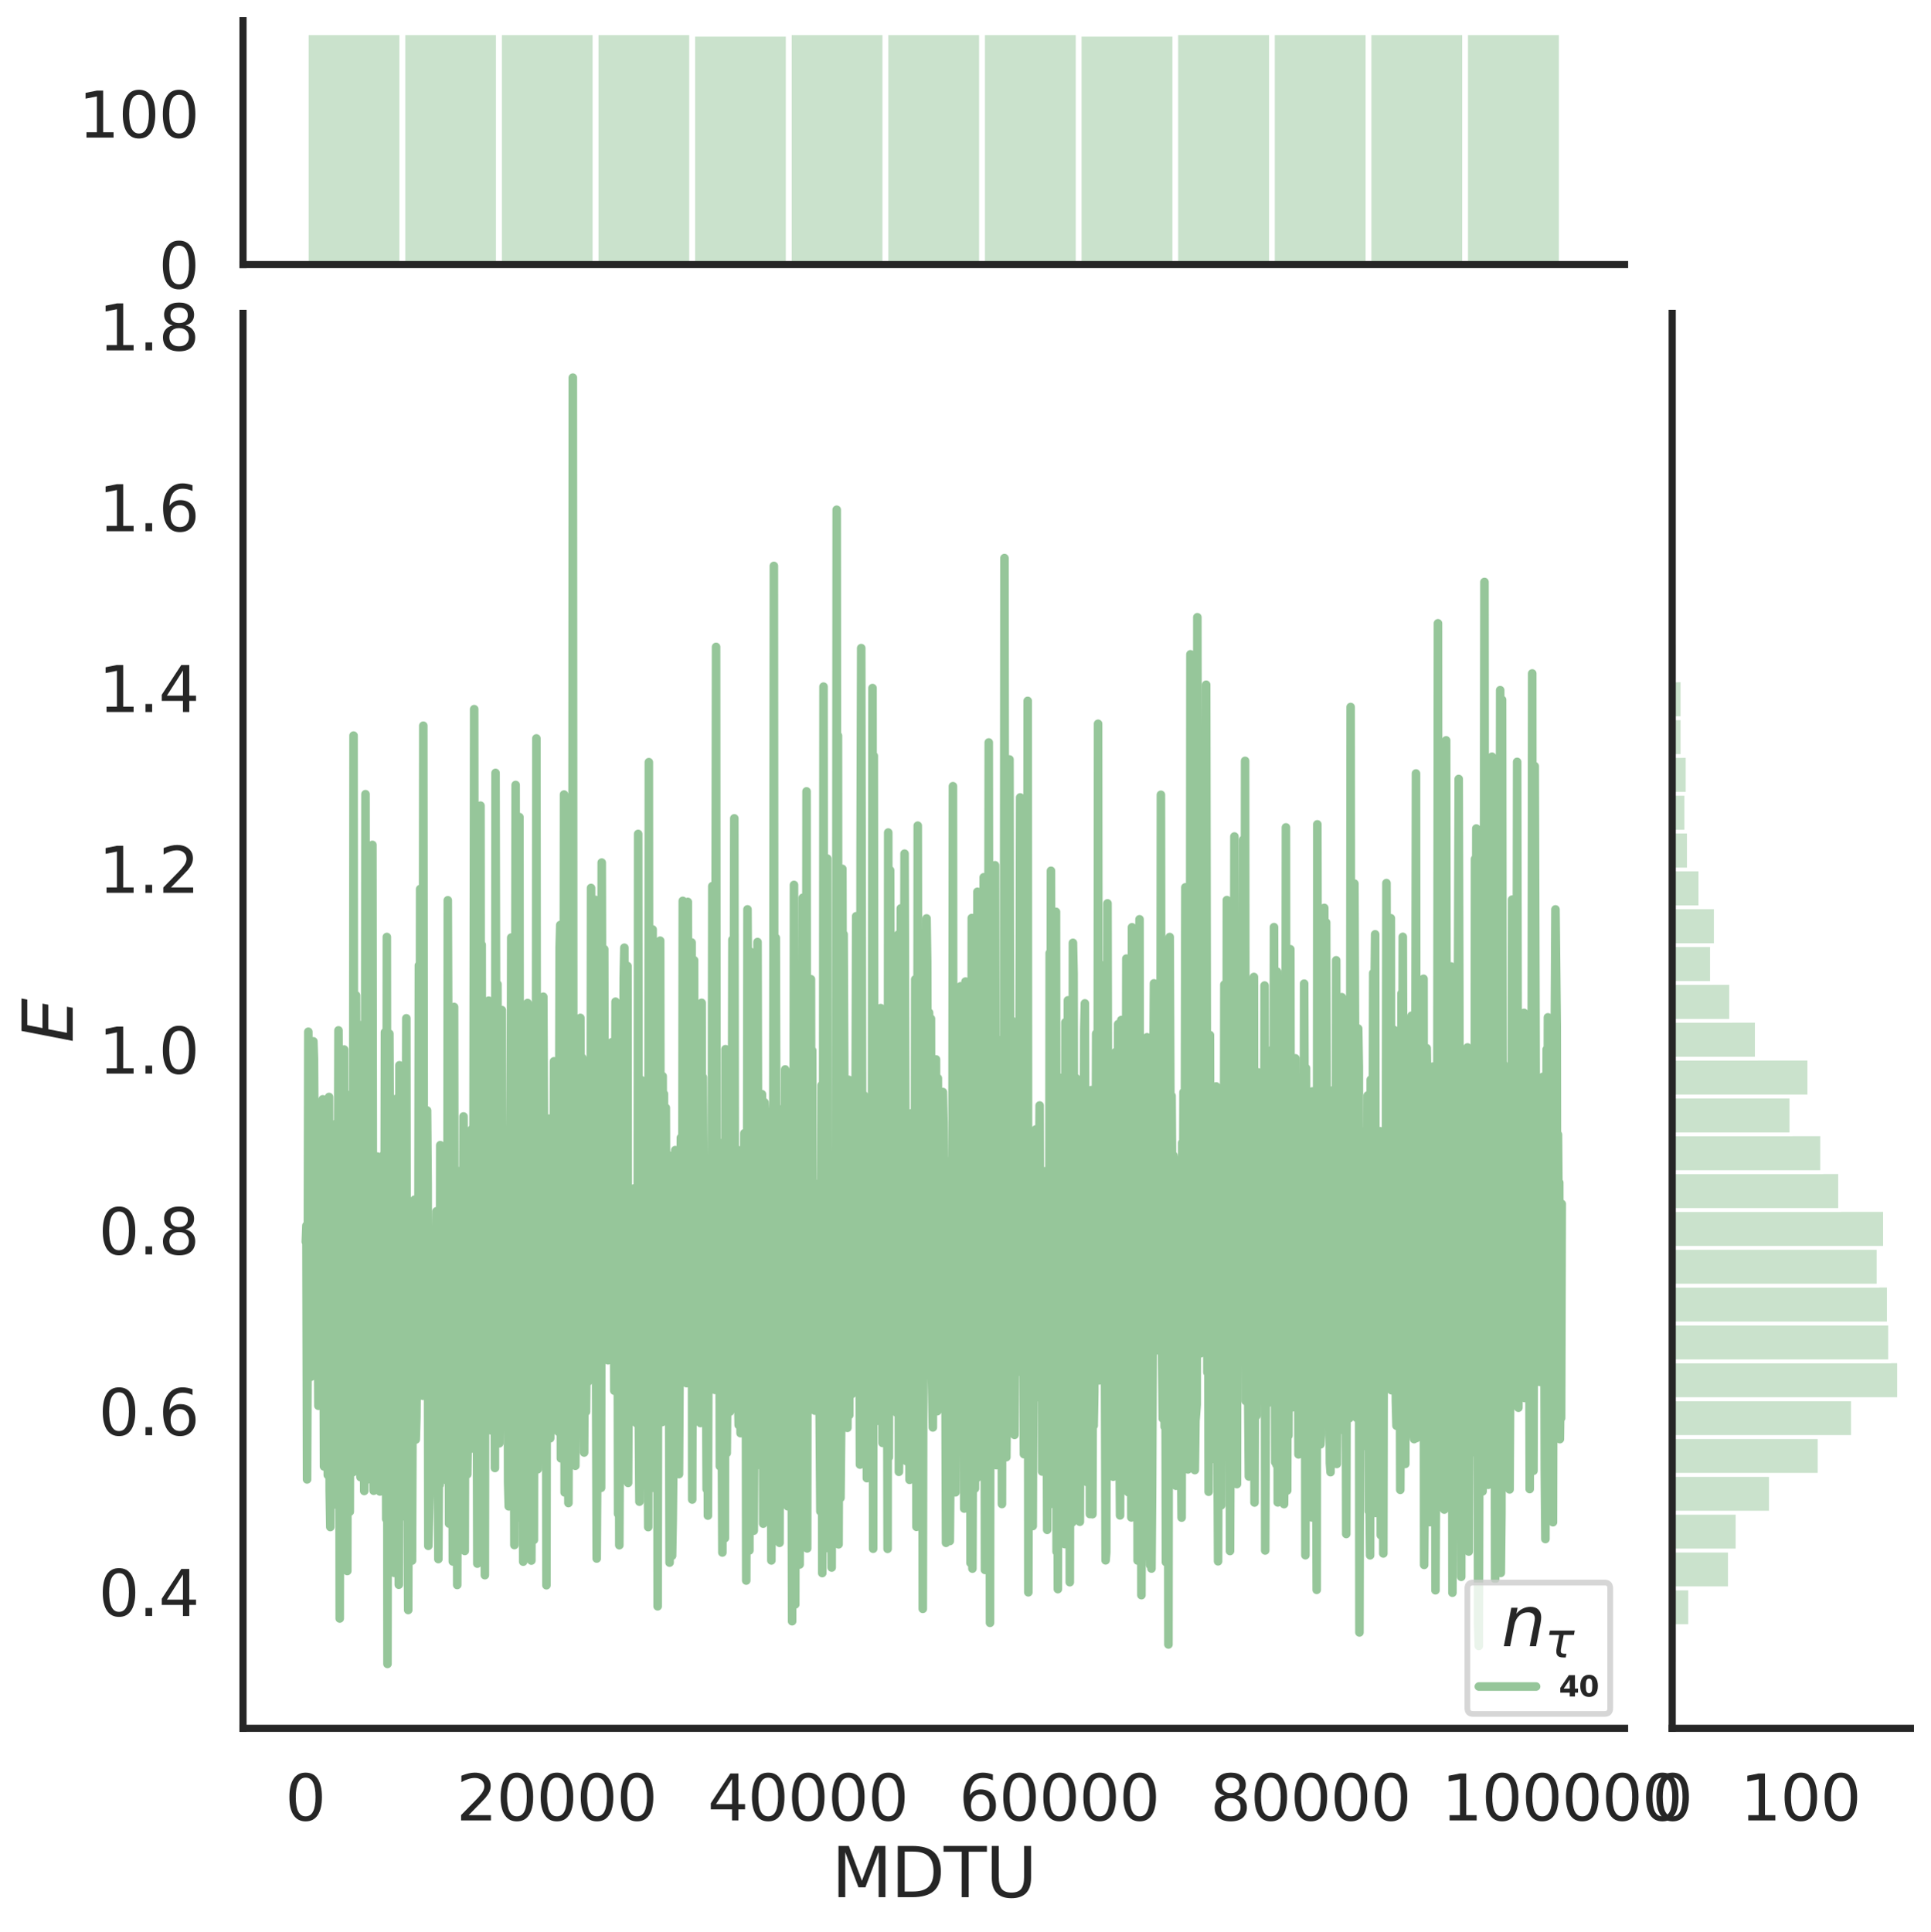 <?xml version="1.0" encoding="utf-8" standalone="no"?>
<!DOCTYPE svg PUBLIC "-//W3C//DTD SVG 1.1//EN"
  "http://www.w3.org/Graphics/SVG/1.1/DTD/svg11.dtd">
<svg height="675.079pt" version="1.1" viewBox="0 0 674.774 675.079" width="674.774pt" xmlns="http://www.w3.org/2000/svg" xmlns:xlink="http://www.w3.org/1999/xlink">
 <defs>
  <style type="text/css">*{stroke-linecap:butt;stroke-linejoin:round;}</style>
 </defs>
 <g id="figure_1">
  <g id="patch_1">
   <path d="M 0 675.079 
L 674.774 675.079 
L 674.774 0 
L 0 0 
z
" style="fill:#ffffff;"/>
  </g>
  <g id="axes_1">
   <g id="patch_2">
    <path d="M 84.914 603.86 
L 567.69 603.86 
L 567.69 109.485 
L 84.914 109.485 
z
" style="fill:none;"/>
   </g>
   <g id="matplotlib.axis_1">
    <g id="xtick_1">
     <g id="text_1">
      <!-- 0 -->
      <g style="fill:#262626;" transform="translate(99.64 636.077)scale(0.22 -0.22)">
       <defs>
        <path d="M 2034 4250 
Q 1547 4250 1301 3770 
Q 1056 3291 1056 2328 
Q 1056 1369 1301 889 
Q 1547 409 2034 409 
Q 2525 409 2770 889 
Q 3016 1369 3016 2328 
Q 3016 3291 2770 3770 
Q 2525 4250 2034 4250 
z
M 2034 4750 
Q 2819 4750 3233 4129 
Q 3647 3509 3647 2328 
Q 3647 1150 3233 529 
Q 2819 -91 2034 -91 
Q 1250 -91 836 529 
Q 422 1150 422 2328 
Q 422 3509 836 4129 
Q 1250 4750 2034 4750 
z
" id="DejaVuSans-30" transform="scale(0.016)"/>
       </defs>
       <use xlink:href="#DejaVuSans-30"/>
      </g>
     </g>
    </g>
    <g id="xtick_2">
     <g id="text_2">
      <!-- 20000 -->
      <g style="fill:#262626;" transform="translate(159.467 636.077)scale(0.22 -0.22)">
       <defs>
        <path d="M 1228 531 
L 3431 531 
L 3431 0 
L 469 0 
L 469 531 
Q 828 903 1448 1529 
Q 2069 2156 2228 2338 
Q 2531 2678 2651 2914 
Q 2772 3150 2772 3378 
Q 2772 3750 2511 3984 
Q 2250 4219 1831 4219 
Q 1534 4219 1204 4116 
Q 875 4013 500 3803 
L 500 4441 
Q 881 4594 1212 4672 
Q 1544 4750 1819 4750 
Q 2544 4750 2975 4387 
Q 3406 4025 3406 3419 
Q 3406 3131 3298 2873 
Q 3191 2616 2906 2266 
Q 2828 2175 2409 1742 
Q 1991 1309 1228 531 
z
" id="DejaVuSans-32" transform="scale(0.016)"/>
       </defs>
       <use xlink:href="#DejaVuSans-32"/>
       <use x="63.623" xlink:href="#DejaVuSans-30"/>
       <use x="127.246" xlink:href="#DejaVuSans-30"/>
       <use x="190.869" xlink:href="#DejaVuSans-30"/>
       <use x="254.492" xlink:href="#DejaVuSans-30"/>
      </g>
     </g>
    </g>
    <g id="xtick_3">
     <g id="text_3">
      <!-- 40000 -->
      <g style="fill:#262626;" transform="translate(247.288 636.077)scale(0.22 -0.22)">
       <defs>
        <path d="M 2419 4116 
L 825 1625 
L 2419 1625 
L 2419 4116 
z
M 2253 4666 
L 3047 4666 
L 3047 1625 
L 3713 1625 
L 3713 1100 
L 3047 1100 
L 3047 0 
L 2419 0 
L 2419 1100 
L 313 1100 
L 313 1709 
L 2253 4666 
z
" id="DejaVuSans-34" transform="scale(0.016)"/>
       </defs>
       <use xlink:href="#DejaVuSans-34"/>
       <use x="63.623" xlink:href="#DejaVuSans-30"/>
       <use x="127.246" xlink:href="#DejaVuSans-30"/>
       <use x="190.869" xlink:href="#DejaVuSans-30"/>
       <use x="254.492" xlink:href="#DejaVuSans-30"/>
      </g>
     </g>
    </g>
    <g id="xtick_4">
     <g id="text_4">
      <!-- 60000 -->
      <g style="fill:#262626;" transform="translate(335.109 636.077)scale(0.22 -0.22)">
       <defs>
        <path d="M 2113 2584 
Q 1688 2584 1439 2293 
Q 1191 2003 1191 1497 
Q 1191 994 1439 701 
Q 1688 409 2113 409 
Q 2538 409 2786 701 
Q 3034 994 3034 1497 
Q 3034 2003 2786 2293 
Q 2538 2584 2113 2584 
z
M 3366 4563 
L 3366 3988 
Q 3128 4100 2886 4159 
Q 2644 4219 2406 4219 
Q 1781 4219 1451 3797 
Q 1122 3375 1075 2522 
Q 1259 2794 1537 2939 
Q 1816 3084 2150 3084 
Q 2853 3084 3261 2657 
Q 3669 2231 3669 1497 
Q 3669 778 3244 343 
Q 2819 -91 2113 -91 
Q 1303 -91 875 529 
Q 447 1150 447 2328 
Q 447 3434 972 4092 
Q 1497 4750 2381 4750 
Q 2619 4750 2861 4703 
Q 3103 4656 3366 4563 
z
" id="DejaVuSans-36" transform="scale(0.016)"/>
       </defs>
       <use xlink:href="#DejaVuSans-36"/>
       <use x="63.623" xlink:href="#DejaVuSans-30"/>
       <use x="127.246" xlink:href="#DejaVuSans-30"/>
       <use x="190.869" xlink:href="#DejaVuSans-30"/>
       <use x="254.492" xlink:href="#DejaVuSans-30"/>
      </g>
     </g>
    </g>
    <g id="xtick_5">
     <g id="text_5">
      <!-- 80000 -->
      <g style="fill:#262626;" transform="translate(422.93 636.077)scale(0.22 -0.22)">
       <defs>
        <path d="M 2034 2216 
Q 1584 2216 1326 1975 
Q 1069 1734 1069 1313 
Q 1069 891 1326 650 
Q 1584 409 2034 409 
Q 2484 409 2743 651 
Q 3003 894 3003 1313 
Q 3003 1734 2745 1975 
Q 2488 2216 2034 2216 
z
M 1403 2484 
Q 997 2584 770 2862 
Q 544 3141 544 3541 
Q 544 4100 942 4425 
Q 1341 4750 2034 4750 
Q 2731 4750 3128 4425 
Q 3525 4100 3525 3541 
Q 3525 3141 3298 2862 
Q 3072 2584 2669 2484 
Q 3125 2378 3379 2068 
Q 3634 1759 3634 1313 
Q 3634 634 3220 271 
Q 2806 -91 2034 -91 
Q 1263 -91 848 271 
Q 434 634 434 1313 
Q 434 1759 690 2068 
Q 947 2378 1403 2484 
z
M 1172 3481 
Q 1172 3119 1398 2916 
Q 1625 2713 2034 2713 
Q 2441 2713 2670 2916 
Q 2900 3119 2900 3481 
Q 2900 3844 2670 4047 
Q 2441 4250 2034 4250 
Q 1625 4250 1398 4047 
Q 1172 3844 1172 3481 
z
" id="DejaVuSans-38" transform="scale(0.016)"/>
       </defs>
       <use xlink:href="#DejaVuSans-38"/>
       <use x="63.623" xlink:href="#DejaVuSans-30"/>
       <use x="127.246" xlink:href="#DejaVuSans-30"/>
       <use x="190.869" xlink:href="#DejaVuSans-30"/>
       <use x="254.492" xlink:href="#DejaVuSans-30"/>
      </g>
     </g>
    </g>
    <g id="xtick_6">
     <g id="text_6">
      <!-- 100000 -->
      <g style="fill:#262626;" transform="translate(503.753 636.077)scale(0.22 -0.22)">
       <defs>
        <path d="M 794 531 
L 1825 531 
L 1825 4091 
L 703 3866 
L 703 4441 
L 1819 4666 
L 2450 4666 
L 2450 531 
L 3481 531 
L 3481 0 
L 794 0 
L 794 531 
z
" id="DejaVuSans-31" transform="scale(0.016)"/>
       </defs>
       <use xlink:href="#DejaVuSans-31"/>
       <use x="63.623" xlink:href="#DejaVuSans-30"/>
       <use x="127.246" xlink:href="#DejaVuSans-30"/>
       <use x="190.869" xlink:href="#DejaVuSans-30"/>
       <use x="254.492" xlink:href="#DejaVuSans-30"/>
       <use x="318.115" xlink:href="#DejaVuSans-30"/>
      </g>
     </g>
    </g>
    <g id="text_7">
     <!-- MDTU -->
     <g style="fill:#262626;" transform="translate(290.596 662.888)scale(0.24 -0.24)">
      <defs>
       <path d="M 628 4666 
L 1569 4666 
L 2759 1491 
L 3956 4666 
L 4897 4666 
L 4897 0 
L 4281 0 
L 4281 4097 
L 3078 897 
L 2444 897 
L 1241 4097 
L 1241 0 
L 628 0 
L 628 4666 
z
" id="DejaVuSans-4d" transform="scale(0.016)"/>
       <path d="M 1259 4147 
L 1259 519 
L 2022 519 
Q 2988 519 3436 956 
Q 3884 1394 3884 2338 
Q 3884 3275 3436 3711 
Q 2988 4147 2022 4147 
L 1259 4147 
z
M 628 4666 
L 1925 4666 
Q 3281 4666 3915 4102 
Q 4550 3538 4550 2338 
Q 4550 1131 3912 565 
Q 3275 0 1925 0 
L 628 0 
L 628 4666 
z
" id="DejaVuSans-44" transform="scale(0.016)"/>
       <path d="M -19 4666 
L 3928 4666 
L 3928 4134 
L 2272 4134 
L 2272 0 
L 1638 0 
L 1638 4134 
L -19 4134 
L -19 4666 
z
" id="DejaVuSans-54" transform="scale(0.016)"/>
       <path d="M 556 4666 
L 1191 4666 
L 1191 1831 
Q 1191 1081 1462 751 
Q 1734 422 2344 422 
Q 2950 422 3222 751 
Q 3494 1081 3494 1831 
L 3494 4666 
L 4128 4666 
L 4128 1753 
Q 4128 841 3676 375 
Q 3225 -91 2344 -91 
Q 1459 -91 1007 375 
Q 556 841 556 1753 
L 556 4666 
z
" id="DejaVuSans-55" transform="scale(0.016)"/>
      </defs>
      <use xlink:href="#DejaVuSans-4d"/>
      <use x="86.279" xlink:href="#DejaVuSans-44"/>
      <use x="163.281" xlink:href="#DejaVuSans-54"/>
      <use x="224.365" xlink:href="#DejaVuSans-55"/>
     </g>
    </g>
   </g>
   <g id="matplotlib.axis_2">
    <g id="ytick_1">
     <g id="text_8">
      <!-- 0.4 -->
      <g style="fill:#262626;" transform="translate(34.428 564.628)scale(0.22 -0.22)">
       <defs>
        <path d="M 684 794 
L 1344 794 
L 1344 0 
L 684 0 
L 684 794 
z
" id="DejaVuSans-2e" transform="scale(0.016)"/>
       </defs>
       <use xlink:href="#DejaVuSans-30"/>
       <use x="63.623" xlink:href="#DejaVuSans-2e"/>
       <use x="95.41" xlink:href="#DejaVuSans-34"/>
      </g>
     </g>
    </g>
    <g id="ytick_2">
     <g id="text_9">
      <!-- 0.6 -->
      <g style="fill:#262626;" transform="translate(34.428 501.458)scale(0.22 -0.22)">
       <use xlink:href="#DejaVuSans-30"/>
       <use x="63.623" xlink:href="#DejaVuSans-2e"/>
       <use x="95.41" xlink:href="#DejaVuSans-36"/>
      </g>
     </g>
    </g>
    <g id="ytick_3">
     <g id="text_10">
      <!-- 0.8 -->
      <g style="fill:#262626;" transform="translate(34.428 438.287)scale(0.22 -0.22)">
       <use xlink:href="#DejaVuSans-30"/>
       <use x="63.623" xlink:href="#DejaVuSans-2e"/>
       <use x="95.41" xlink:href="#DejaVuSans-38"/>
      </g>
     </g>
    </g>
    <g id="ytick_4">
     <g id="text_11">
      <!-- 1.0 -->
      <g style="fill:#262626;" transform="translate(34.428 375.116)scale(0.22 -0.22)">
       <use xlink:href="#DejaVuSans-31"/>
       <use x="63.623" xlink:href="#DejaVuSans-2e"/>
       <use x="95.41" xlink:href="#DejaVuSans-30"/>
      </g>
     </g>
    </g>
    <g id="ytick_5">
     <g id="text_12">
      <!-- 1.2 -->
      <g style="fill:#262626;" transform="translate(34.428 311.946)scale(0.22 -0.22)">
       <use xlink:href="#DejaVuSans-31"/>
       <use x="63.623" xlink:href="#DejaVuSans-2e"/>
       <use x="95.41" xlink:href="#DejaVuSans-32"/>
      </g>
     </g>
    </g>
    <g id="ytick_6">
     <g id="text_13">
      <!-- 1.4 -->
      <g style="fill:#262626;" transform="translate(34.428 248.775)scale(0.22 -0.22)">
       <use xlink:href="#DejaVuSans-31"/>
       <use x="63.623" xlink:href="#DejaVuSans-2e"/>
       <use x="95.41" xlink:href="#DejaVuSans-34"/>
      </g>
     </g>
    </g>
    <g id="ytick_7">
     <g id="text_14">
      <!-- 1.6 -->
      <g style="fill:#262626;" transform="translate(34.428 185.604)scale(0.22 -0.22)">
       <use xlink:href="#DejaVuSans-31"/>
       <use x="63.623" xlink:href="#DejaVuSans-2e"/>
       <use x="95.41" xlink:href="#DejaVuSans-36"/>
      </g>
     </g>
    </g>
    <g id="ytick_8">
     <g id="text_15">
      <!-- 1.8 -->
      <g style="fill:#262626;" transform="translate(34.428 122.434)scale(0.22 -0.22)">
       <use xlink:href="#DejaVuSans-31"/>
       <use x="63.623" xlink:href="#DejaVuSans-2e"/>
       <use x="95.41" xlink:href="#DejaVuSans-38"/>
      </g>
     </g>
    </g>
    <g id="text_16">
     <!-- $E$ -->
     <g style="fill:#262626;" transform="translate(25.436 364.352)rotate(-90)scale(0.24 -0.24)">
      <defs>
       <path d="M 1081 4666 
L 4031 4666 
L 3928 4134 
L 1606 4134 
L 1338 2753 
L 3566 2753 
L 3463 2222 
L 1234 2222 
L 909 531 
L 3284 531 
L 3181 0 
L 172 0 
L 1081 4666 
z
" id="DejaVuSans-Oblique-45" transform="scale(0.016)"/>
      </defs>
      <use transform="translate(0 0.094)" xlink:href="#DejaVuSans-Oblique-45"/>
     </g>
    </g>
   </g>
   <g id="line2d_1">
    <path clip-path="url(#p960b306a86)" d="M 106.859 433.892 
L 107.078 428.221 
L 107.298 516.914 
L 107.517 462.05 
L 107.737 360.495 
L 107.956 443.422 
L 108.176 460.886 
L 108.396 396.806 
L 108.615 481.061 
L 108.835 443.703 
L 109.054 453.759 
L 109.493 363.839 
L 109.713 370.307 
L 110.152 440.351 
L 110.372 433.147 
L 110.591 421.787 
L 110.811 475.42 
L 111.03 446.322 
L 111.25 491.179 
L 111.469 440.708 
L 111.689 442.019 
L 111.908 429.344 
L 112.128 485.005 
L 112.348 476.711 
L 112.567 479.291 
L 112.787 384.106 
L 113.226 512.389 
L 113.445 461.295 
L 113.665 475.822 
L 113.884 503.984 
L 114.104 454.227 
L 114.324 449.474 
L 114.543 515.383 
L 114.763 465.425 
L 114.982 383.282 
L 115.202 520.864 
L 115.421 533.549 
L 115.641 502.822 
L 115.86 446.627 
L 116.08 507.195 
L 116.299 525.864 
L 116.519 443.447 
L 116.958 513.206 
L 117.617 392.506 
L 117.836 509.512 
L 118.275 360.017 
L 118.495 409.178 
L 118.715 565.512 
L 118.934 451.628 
L 119.154 432.401 
L 119.373 517.579 
L 119.593 448.196 
L 119.812 486.774 
L 120.032 441.274 
L 120.251 366.708 
L 120.471 524.793 
L 120.691 415.202 
L 120.91 501.331 
L 121.13 423.819 
L 121.349 548.913 
L 121.569 432.241 
L 121.788 493.725 
L 122.008 488.609 
L 122.227 528.202 
L 122.447 441.585 
L 122.667 480.213 
L 122.886 382.228 
L 123.106 503.957 
L 123.325 514.398 
L 123.545 257.023 
L 123.764 472.87 
L 123.984 443.477 
L 124.203 477.257 
L 124.423 347.8 
L 124.643 415.829 
L 124.862 436.746 
L 125.082 476.145 
L 125.301 365.949 
L 125.521 358.095 
L 125.74 414.182 
L 125.96 516.105 
L 126.179 417.114 
L 126.618 474.63 
L 126.838 467.674 
L 127.058 468.116 
L 127.277 520.954 
L 127.497 482.927 
L 127.716 277.487 
L 127.936 517.208 
L 128.155 378.348 
L 128.375 407.371 
L 128.594 515.244 
L 128.814 485.361 
L 129.034 480.568 
L 129.253 467.74 
L 129.473 355.909 
L 129.692 410.379 
L 129.912 401.736 
L 130.131 295.206 
L 130.351 457.549 
L 130.57 520.867 
L 131.01 426.284 
L 131.229 425.64 
L 131.449 433.422 
L 131.668 477.906 
L 131.888 404.115 
L 132.107 405.27 
L 132.546 448.878 
L 132.766 521.142 
L 132.986 428.686 
L 133.205 466.311 
L 133.425 443.526 
L 133.644 464.511 
L 134.083 403.459 
L 134.303 478.348 
L 134.522 360.661 
L 134.962 530.75 
L 135.181 327.38 
L 135.401 581.388 
L 135.62 420.317 
L 135.84 468.76 
L 136.059 361.183 
L 136.279 405.104 
L 136.498 515.049 
L 136.718 515.844 
L 136.937 439.243 
L 137.157 506.366 
L 137.377 439.963 
L 137.596 458.945 
L 137.816 549.58 
L 138.474 383.928 
L 138.694 389.731 
L 138.913 492.062 
L 139.133 447.213 
L 139.353 553.709 
L 139.572 372.209 
L 139.792 462.267 
L 140.011 453.651 
L 140.231 373.582 
L 140.45 438.467 
L 140.67 436.214 
L 140.889 421.136 
L 141.329 493.868 
L 141.548 498.334 
L 141.987 355.799 
L 142.207 530.504 
L 142.426 521.776 
L 142.646 562.555 
L 142.865 469.83 
L 143.085 448.815 
L 143.305 466.62 
L 143.524 437.925 
L 143.963 545.297 
L 144.183 485.52 
L 144.402 499.455 
L 144.622 422.965 
L 144.841 419.184 
L 145.061 498.928 
L 145.281 502.995 
L 145.5 495.304 
L 145.72 472.569 
L 145.939 426.041 
L 146.159 465.188 
L 146.378 337.319 
L 146.598 452.132 
L 146.817 310.628 
L 147.037 439.819 
L 147.256 479.643 
L 147.476 374.087 
L 147.696 487.692 
L 147.915 253.568 
L 148.135 449.456 
L 148.354 459.531 
L 148.574 437.918 
L 148.793 435.372 
L 149.232 388.008 
L 149.452 414.163 
L 149.672 540.129 
L 150.111 522.886 
L 150.33 436.387 
L 150.55 454.719 
L 150.769 443.28 
L 150.989 467.153 
L 151.208 461.562 
L 151.428 504.35 
L 151.648 453.279 
L 151.867 497.728 
L 152.087 502.36 
L 152.306 446.221 
L 152.526 423.225 
L 152.745 435.291 
L 152.965 474.753 
L 153.184 544.753 
L 153.404 505.407 
L 153.624 518.83 
L 153.843 400.129 
L 154.063 429.608 
L 154.282 488.166 
L 154.502 464.056 
L 154.721 417.532 
L 154.941 489.109 
L 155.16 485.992 
L 155.38 426.696 
L 155.6 478.275 
L 155.819 433.616 
L 156.039 461.212 
L 156.258 517.384 
L 156.478 314.564 
L 156.697 378.769 
L 156.917 532.346 
L 157.136 473.184 
L 157.356 380.737 
L 157.575 504.662 
L 157.795 488.651 
L 158.015 458.933 
L 158.234 545.59 
L 158.454 509.399 
L 158.673 351.843 
L 158.893 491.852 
L 159.112 523.82 
L 159.332 408.822 
L 159.551 434.505 
L 159.771 553.796 
L 159.991 479.91 
L 160.21 485.739 
L 160.43 462.128 
L 160.649 494.852 
L 160.869 470.687 
L 161.088 409.032 
L 161.308 442.886 
L 161.527 431.468 
L 161.747 467.931 
L 161.967 390.084 
L 162.186 427.365 
L 162.406 541.899 
L 162.625 453.739 
L 162.845 466.901 
L 163.284 515.136 
L 163.503 499.61 
L 163.723 461.282 
L 163.943 505.71 
L 164.162 419.015 
L 164.382 506.27 
L 164.601 409.874 
L 164.821 394.616 
L 165.04 481.312 
L 165.26 413.952 
L 165.479 392.037 
L 165.699 247.777 
L 165.919 437.992 
L 166.138 371.848 
L 166.358 483.562 
L 166.577 461.113 
L 166.797 546.337 
L 167.455 369.764 
L 167.675 460.935 
L 167.894 281.492 
L 168.114 485.923 
L 168.334 330.137 
L 168.553 540.694 
L 168.773 415.608 
L 168.992 457.956 
L 169.212 433.575 
L 169.431 550.369 
L 169.651 395.376 
L 169.87 449.022 
L 170.09 352.793 
L 170.31 484.124 
L 170.529 453.559 
L 170.749 349.635 
L 170.968 493.537 
L 171.188 457.144 
L 171.407 460.721 
L 171.627 377.221 
L 171.846 499.87 
L 172.286 395.839 
L 172.505 372.018 
L 172.944 512.923 
L 173.164 270.061 
L 173.603 471.102 
L 173.822 343.885 
L 174.042 455.137 
L 174.262 465.71 
L 174.481 504.292 
L 174.701 476.152 
L 174.92 408.286 
L 175.14 488.621 
L 175.359 352.928 
L 175.579 423.463 
L 175.798 452.009 
L 176.018 432.552 
L 176.238 455.801 
L 176.677 411.447 
L 176.896 410.859 
L 177.116 427.758 
L 177.335 418.271 
L 177.555 517.99 
L 177.774 526.326 
L 178.213 466.692 
L 178.433 415.751 
L 178.653 327.592 
L 179.092 503.891 
L 179.311 432.293 
L 179.531 452.906 
L 179.75 539.855 
L 180.189 274.271 
L 180.409 484.265 
L 180.629 411.231 
L 180.848 530.298 
L 181.068 493.367 
L 181.287 340.827 
L 181.507 285.495 
L 181.726 488.935 
L 181.946 493.409 
L 182.165 442.296 
L 182.385 358.371 
L 182.824 545.652 
L 183.044 497.603 
L 183.263 402.757 
L 183.483 398.24 
L 183.702 445.85 
L 183.922 444.031 
L 184.141 517.933 
L 184.361 350.462 
L 184.581 437.01 
L 184.8 461.413 
L 185.02 451.953 
L 185.239 534.692 
L 185.459 471.005 
L 185.678 545.272 
L 186.117 405.09 
L 186.337 508.474 
L 186.557 538.075 
L 186.776 376.033 
L 186.996 400.527 
L 187.215 456.965 
L 187.435 258.005 
L 187.654 464.656 
L 187.874 513.39 
L 188.093 477.535 
L 188.313 412.084 
L 188.532 490.024 
L 188.752 369.497 
L 188.972 398.36 
L 189.191 392.927 
L 189.411 407.744 
L 189.63 413.608 
L 189.85 348.261 
L 190.508 479.868 
L 190.728 400.246 
L 190.948 553.888 
L 191.167 415.781 
L 191.387 433.979 
L 191.606 494.642 
L 191.826 390.859 
L 192.045 485.147 
L 192.265 502.543 
L 192.484 469.939 
L 192.704 489.578 
L 192.924 468.052 
L 193.363 476.646 
L 193.582 370.822 
L 193.802 418.243 
L 194.241 374.039 
L 194.46 446.633 
L 194.68 467.484 
L 194.9 410.182 
L 195.119 500.27 
L 195.558 330.953 
L 195.778 323.197 
L 195.997 509.564 
L 196.656 372.004 
L 196.876 444.838 
L 197.095 277.61 
L 197.315 521.466 
L 197.754 338.197 
L 197.973 480.951 
L 198.193 456.155 
L 198.412 320.408 
L 198.632 525.166 
L 198.851 463.655 
L 199.071 509.416 
L 199.291 447.405 
L 199.51 439.793 
L 199.73 437.786 
L 199.949 502.702 
L 200.169 131.956 
L 200.388 461.65 
L 200.827 359.149 
L 201.047 512.144 
L 201.267 474.576 
L 201.486 482.349 
L 201.706 457.236 
L 201.925 492.071 
L 202.145 399.749 
L 202.364 411.173 
L 202.584 398.274 
L 202.803 355.654 
L 203.023 433.088 
L 203.243 441.218 
L 203.462 369.619 
L 203.901 429.328 
L 204.121 507.516 
L 204.34 462.283 
L 204.56 392.885 
L 204.779 493.254 
L 205.219 446.571 
L 205.438 482.823 
L 205.658 420.789 
L 205.877 414.182 
L 206.097 424.593 
L 206.316 453.196 
L 206.536 310.255 
L 206.755 399.73 
L 206.975 382.487 
L 207.195 390.435 
L 207.414 465.662 
L 207.634 453.428 
L 207.853 326.935 
L 208.073 314.433 
L 208.292 479.185 
L 208.512 544.56 
L 208.731 509.65 
L 208.951 314.575 
L 209.39 388.632 
L 209.61 488.184 
L 209.829 512.643 
L 210.049 519.861 
L 210.268 301.386 
L 210.488 394.481 
L 210.927 367.614 
L 211.146 331.644 
L 211.366 457.084 
L 211.805 395.243 
L 212.464 475.28 
L 212.683 451.495 
L 212.903 457.631 
L 213.122 449.766 
L 213.342 470.194 
L 213.562 378.928 
L 213.781 364.153 
L 214.001 448.329 
L 214.22 474.779 
L 214.44 409.616 
L 214.659 485.916 
L 214.879 448.408 
L 215.098 349.992 
L 215.318 388.002 
L 215.538 352.616 
L 215.757 405.76 
L 215.977 528.94 
L 216.196 400.437 
L 216.416 539.902 
L 216.635 494.563 
L 217.074 360.099 
L 217.294 475.06 
L 217.514 465.119 
L 217.733 423.768 
L 217.953 341.699 
L 218.172 331.132 
L 218.392 482.382 
L 218.611 467.3 
L 218.831 492.124 
L 219.05 341.802 
L 219.27 337.531 
L 219.489 518.138 
L 219.709 469.682 
L 219.929 487.708 
L 220.148 446.297 
L 220.368 446.9 
L 220.587 473.146 
L 221.026 427.62 
L 221.246 447.374 
L 221.465 448.66 
L 221.685 415.195 
L 221.905 480.386 
L 222.124 493.406 
L 222.344 497.236 
L 222.563 446.55 
L 222.783 487.535 
L 223.002 291.379 
L 223.222 495.948 
L 223.441 524.699 
L 223.661 419.209 
L 223.881 479.091 
L 224.1 377.402 
L 224.32 410.116 
L 224.539 414.056 
L 224.759 490.117 
L 224.978 487.832 
L 225.198 394.363 
L 225.417 472.528 
L 225.637 509.532 
L 225.857 501.867 
L 226.076 488.65 
L 226.296 485.613 
L 226.515 533.574 
L 226.735 266.307 
L 226.954 501.551 
L 227.174 463.122 
L 227.393 329.486 
L 227.613 421.192 
L 227.833 449.359 
L 228.052 324.755 
L 228.272 519.847 
L 228.491 408.711 
L 228.711 448.518 
L 229.15 421.076 
L 229.369 475.794 
L 229.589 360.666 
L 229.808 561.252 
L 230.028 424.664 
L 230.248 428.451 
L 230.467 469.128 
L 230.687 328.68 
L 230.906 484.293 
L 231.126 407.446 
L 231.345 496.877 
L 231.565 376.015 
L 231.784 446.426 
L 232.004 382.239 
L 232.224 434.568 
L 232.443 455.55 
L 232.663 387.055 
L 232.882 460.731 
L 233.102 481.698 
L 233.321 403.465 
L 233.76 467.91 
L 233.98 545.997 
L 234.639 425.979 
L 234.858 543.593 
L 235.078 531.323 
L 235.297 510.315 
L 235.517 475.198 
L 235.736 421.485 
L 235.956 401.858 
L 236.176 470.877 
L 236.395 472.979 
L 236.615 443.969 
L 236.834 467.785 
L 237.054 404.056 
L 237.273 515.071 
L 237.932 397.52 
L 238.151 470.957 
L 238.371 471.122 
L 238.591 314.762 
L 238.81 344.912 
L 239.03 430.501 
L 239.249 337.902 
L 239.469 468.417 
L 239.688 356.282 
L 239.908 483.286 
L 240.347 315.131 
L 240.567 394.229 
L 240.786 424.774 
L 241.006 394.554 
L 241.225 456.497 
L 241.445 478.125 
L 241.664 329.299 
L 241.884 523.945 
L 242.103 445.769 
L 242.323 467.725 
L 242.543 335.523 
L 242.762 489.821 
L 242.982 404.095 
L 243.201 411.502 
L 243.421 484.453 
L 243.64 431.006 
L 243.86 445.755 
L 244.079 416.364 
L 244.299 427.894 
L 244.519 492.97 
L 244.738 497.209 
L 245.177 350.392 
L 245.397 488.641 
L 245.616 376.398 
L 245.836 418.564 
L 246.055 429.234 
L 246.275 410.271 
L 246.495 431.982 
L 246.934 520.335 
L 247.153 419.715 
L 247.373 529.567 
L 247.592 457.044 
L 247.812 448.534 
L 248.031 425.038 
L 248.251 447.251 
L 248.47 432.435 
L 248.69 446.542 
L 248.91 309.629 
L 249.129 411.312 
L 249.349 432.57 
L 249.568 475.436 
L 249.788 485.614 
L 250.227 226.035 
L 250.446 485.06 
L 250.666 422.569 
L 250.886 451.731 
L 251.325 402.995 
L 251.544 512.286 
L 251.764 399.399 
L 252.422 542.458 
L 252.642 451.484 
L 252.862 465.016 
L 253.081 493.712 
L 253.301 537.448 
L 253.52 366.585 
L 253.74 396.13 
L 253.959 507.712 
L 254.179 481.573 
L 254.398 392.823 
L 254.618 388.367 
L 254.838 388.159 
L 255.057 493.255 
L 255.277 487.931 
L 255.496 393.25 
L 255.716 428.125 
L 255.935 328.33 
L 256.155 474.98 
L 256.594 285.936 
L 256.814 449.12 
L 257.033 466.939 
L 257.253 401.448 
L 257.472 403.236 
L 257.692 428.397 
L 257.911 486.91 
L 258.131 497.929 
L 258.35 419.568 
L 258.57 401.972 
L 258.789 500.762 
L 259.229 407.41 
L 259.448 410.052 
L 259.668 499.46 
L 260.107 395.963 
L 260.326 412.306 
L 260.546 419.502 
L 260.765 552.253 
L 260.985 471.998 
L 261.205 317.739 
L 261.424 354.102 
L 261.863 541.741 
L 262.083 332.465 
L 262.302 528.933 
L 262.522 371.821 
L 262.961 493.416 
L 263.181 504.649 
L 263.4 534.834 
L 263.62 494.336 
L 263.839 363.327 
L 264.059 385.043 
L 264.278 512.072 
L 264.498 491.704 
L 264.717 329.154 
L 264.937 417.748 
L 265.376 477.206 
L 265.596 405.302 
L 265.815 421.103 
L 266.035 392.73 
L 266.254 382.312 
L 266.474 434.252 
L 266.693 532.367 
L 266.913 433.71 
L 267.133 385.16 
L 267.352 389.797 
L 267.572 504.923 
L 267.791 493.64 
L 268.011 406.97 
L 268.23 510.492 
L 268.45 478.069 
L 268.669 469.308 
L 268.889 451.319 
L 269.108 482.84 
L 269.328 462.148 
L 269.548 545.229 
L 269.767 499.4 
L 269.987 415.953 
L 270.206 417.259 
L 270.426 197.731 
L 270.645 483.056 
L 270.865 498.129 
L 271.084 327.687 
L 271.304 414.003 
L 271.743 456.442 
L 271.963 487.314 
L 272.182 490.785 
L 272.402 539.076 
L 272.621 409.691 
L 272.841 511.568 
L 273.06 387.609 
L 273.28 419.672 
L 273.5 409.738 
L 273.719 470.777 
L 273.939 430.279 
L 274.158 494.389 
L 274.378 373.659 
L 274.597 376.063 
L 275.036 492.758 
L 275.256 526.299 
L 275.476 485.195 
L 275.695 489.576 
L 275.915 460.964 
L 276.134 375.642 
L 276.354 518.777 
L 276.573 478.909 
L 276.793 566.468 
L 277.012 442.692 
L 277.232 488.446 
L 277.452 309.194 
L 277.891 560.592 
L 278.33 369.669 
L 278.549 367.717 
L 278.988 446.83 
L 279.208 470.265 
L 279.427 546.649 
L 279.647 419.089 
L 279.867 457.324 
L 280.086 520.182 
L 280.306 511.436 
L 280.525 313.692 
L 280.964 460.176 
L 281.184 384.22 
L 281.403 389.436 
L 281.623 491.329 
L 281.843 276.508 
L 282.062 541.018 
L 282.282 352.515 
L 282.501 411.85 
L 282.721 436.808 
L 282.94 410.39 
L 283.16 446.561 
L 283.379 342.142 
L 283.599 469.158 
L 283.819 367.035 
L 284.038 446.925 
L 284.258 459.401 
L 284.477 431.433 
L 284.697 492.875 
L 284.916 485.322 
L 285.136 420.973 
L 285.355 430.706 
L 285.795 413.657 
L 286.014 492.588 
L 286.234 469.473 
L 286.673 528.075 
L 287.112 379.169 
L 287.331 549.645 
L 287.551 510.363 
L 287.771 239.905 
L 287.99 476.155 
L 288.21 310.534 
L 288.429 486.819 
L 288.649 379.432 
L 288.868 540.905 
L 289.088 299.994 
L 289.307 518.761 
L 289.527 535.21 
L 289.746 473.644 
L 289.966 444.844 
L 290.186 494.655 
L 290.405 444.825 
L 290.625 547.705 
L 290.844 430.901 
L 291.064 432.66 
L 291.283 452.21 
L 291.503 441.24 
L 291.722 482.277 
L 291.942 498.557 
L 292.162 439.275 
L 292.381 178.105 
L 292.601 465.947 
L 292.82 257.06 
L 293.04 539.595 
L 293.259 477.737 
L 293.698 523.392 
L 293.918 500.873 
L 294.138 445.241 
L 294.357 303.582 
L 294.577 389.928 
L 294.796 326.46 
L 295.455 471.433 
L 295.674 422.905 
L 295.894 497.003 
L 296.114 498.888 
L 296.333 456.203 
L 296.553 377.283 
L 296.772 494.457 
L 296.992 377.52 
L 297.211 481.008 
L 297.431 462.152 
L 297.65 487.105 
L 297.87 480.232 
L 298.09 466.272 
L 298.309 475.931 
L 298.529 452.078 
L 298.748 458.398 
L 299.187 320.129 
L 299.407 422.882 
L 299.626 421.029 
L 300.065 484.814 
L 300.285 449.327 
L 300.505 511.74 
L 300.724 300.568 
L 300.944 226.446 
L 301.383 456.293 
L 301.602 434.605 
L 301.822 382.624 
L 302.041 457.288 
L 302.261 462.59 
L 302.481 472.87 
L 302.7 386.703 
L 302.92 516.482 
L 303.139 442.848 
L 303.359 461.315 
L 303.578 453.527 
L 303.798 501.958 
L 304.017 463.273 
L 304.237 454.569 
L 304.457 418.829 
L 304.676 429.62 
L 304.896 240.409 
L 305.115 541.137 
L 305.335 264.099 
L 305.554 423.459 
L 305.774 454.172 
L 305.993 457.085 
L 306.213 496.527 
L 306.433 425.697 
L 306.652 457.116 
L 306.872 419.868 
L 307.091 432.908 
L 307.311 361.346 
L 307.53 427.362 
L 307.75 352.225 
L 307.969 372.724 
L 308.189 425.116 
L 308.409 504.162 
L 308.628 446.264 
L 308.848 473.395 
L 309.067 450.368 
L 309.287 448.316 
L 309.506 407.946 
L 309.726 489.307 
L 309.945 436.808 
L 310.165 541.183 
L 310.384 290.889 
L 310.604 509.161 
L 311.043 304.064 
L 311.263 368.609 
L 311.482 482.065 
L 311.702 483.186 
L 311.921 485.887 
L 312.141 455.462 
L 312.36 473.9 
L 312.58 446.183 
L 312.8 483.483 
L 313.019 396.72 
L 313.239 433.912 
L 313.458 493.73 
L 313.897 326.546 
L 314.117 514.257 
L 314.556 475.652 
L 314.776 317.388 
L 315.215 428.179 
L 315.434 492.92 
L 315.654 494.117 
L 316.093 298.271 
L 316.532 442.89 
L 316.752 510.527 
L 316.971 428.121 
L 317.191 510.128 
L 317.41 496.702 
L 317.63 391.338 
L 317.849 517.06 
L 318.069 503.774 
L 318.288 425.669 
L 318.508 482.235 
L 318.728 388.901 
L 318.947 513.754 
L 319.167 462.084 
L 319.386 466.073 
L 319.606 500.267 
L 319.825 342.184 
L 320.264 533.475 
L 320.484 487.179 
L 320.703 288.485 
L 320.923 420.658 
L 321.143 453.526 
L 321.362 507.256 
L 321.582 485.146 
L 321.801 439.524 
L 322.021 461.859 
L 322.24 370.498 
L 322.46 562.136 
L 322.679 455.476 
L 322.899 474.631 
L 323.119 401.969 
L 323.338 366.198 
L 323.558 389.361 
L 323.777 320.902 
L 323.997 335.909 
L 324.436 479.56 
L 324.655 353.805 
L 324.875 399.392 
L 325.095 468.436 
L 325.314 355.926 
L 325.534 477.152 
L 325.973 498.759 
L 326.192 377.955 
L 326.412 463.597 
L 326.631 483.664 
L 326.851 472.961 
L 327.071 370.153 
L 327.29 454.268 
L 327.51 493.077 
L 327.729 376.726 
L 327.949 450.254 
L 328.168 469.802 
L 328.388 426.625 
L 328.607 481.158 
L 328.827 435.018 
L 329.047 445.776 
L 329.486 381.567 
L 329.705 392.131 
L 329.925 416.969 
L 330.144 458.201 
L 330.364 475.038 
L 330.583 539.076 
L 330.803 521.189 
L 331.022 464.561 
L 331.242 523.696 
L 331.462 405.718 
L 331.901 538.447 
L 332.12 512.782 
L 332.559 424.513 
L 332.779 457.545 
L 332.998 274.703 
L 333.218 510.621 
L 333.657 456.965 
L 333.877 521.434 
L 334.096 462.561 
L 334.316 495.451 
L 334.535 467.185 
L 334.755 493.879 
L 334.974 452.033 
L 335.194 488.286 
L 335.633 344.628 
L 336.072 429.765 
L 336.511 475.259 
L 336.731 356.974 
L 336.95 527.111 
L 337.39 342.963 
L 337.609 467.634 
L 337.829 446.535 
L 338.048 481.229 
L 338.268 483.371 
L 338.487 373.373 
L 338.707 527.297 
L 338.926 397.667 
L 339.146 546.11 
L 339.366 457.888 
L 339.585 320.761 
L 339.805 548.087 
L 340.024 485.125 
L 340.244 376.742 
L 340.683 520.118 
L 340.902 457.365 
L 341.341 516.436 
L 341.561 311.593 
L 341.781 459.295 
L 342 410.336 
L 342.22 419.261 
L 342.439 363.938 
L 342.659 399.506 
L 342.878 487.606 
L 343.098 400.291 
L 343.537 469.494 
L 343.757 306.525 
L 344.196 548.54 
L 344.415 474.145 
L 344.635 537.005 
L 344.854 438.329 
L 345.074 533.659 
L 345.513 259.417 
L 345.952 567.027 
L 346.172 376.588 
L 346.391 371.961 
L 346.611 463.291 
L 346.83 444.093 
L 347.489 507.523 
L 347.709 302.321 
L 347.928 496.506 
L 348.148 511.932 
L 348.367 363.15 
L 348.587 490.599 
L 348.806 408.707 
L 349.026 427.015 
L 349.245 465.413 
L 349.465 476.073 
L 349.685 494.312 
L 349.904 420.753 
L 350.124 525.521 
L 350.343 389.663 
L 350.563 499.582 
L 350.782 431.57 
L 351.002 194.998 
L 351.221 370.434 
L 351.441 365.343 
L 351.66 509.141 
L 352.1 454.621 
L 352.319 473.733 
L 352.539 318.579 
L 352.758 265.36 
L 352.978 377.213 
L 353.197 418.08 
L 353.417 372.327 
L 353.636 419 
L 353.856 356.826 
L 354.076 459.206 
L 354.515 501.357 
L 354.734 365.911 
L 355.393 479.418 
L 355.612 446.777 
L 355.832 477.401 
L 356.052 447.873 
L 356.491 278.622 
L 356.71 451.773 
L 356.93 458.772 
L 357.149 401.838 
L 357.369 402.597 
L 357.588 474.543 
L 357.808 508.088 
L 358.028 474.585 
L 358.247 372.347 
L 358.467 403.683 
L 358.686 404.725 
L 358.906 426.152 
L 359.125 244.893 
L 359.345 556.353 
L 359.564 462.1 
L 359.784 505.077 
L 360.223 419.927 
L 360.443 463.956 
L 360.662 449.251 
L 360.882 533.215 
L 361.101 468.113 
L 361.321 450.849 
L 361.54 456.388 
L 361.76 458.234 
L 361.979 394.613 
L 362.199 468.091 
L 362.419 450.003 
L 362.638 400.497 
L 362.858 459.055 
L 363.297 386.261 
L 363.516 458.464 
L 363.736 488.749 
L 363.955 454.768 
L 364.175 514.174 
L 364.395 482.636 
L 364.614 425.079 
L 364.834 471.842 
L 365.053 409.244 
L 365.273 507.286 
L 365.712 466.329 
L 365.931 534.532 
L 366.371 419.836 
L 366.59 525.817 
L 366.81 333.012 
L 367.029 473.978 
L 367.249 304.253 
L 367.468 404.476 
L 367.688 363.838 
L 367.907 438.66 
L 368.127 455.156 
L 368.566 348.916 
L 368.786 460.087 
L 369.005 318.593 
L 369.225 542.15 
L 369.444 473.76 
L 369.664 555.252 
L 369.883 447.357 
L 370.103 435.773 
L 370.322 517.013 
L 370.762 376.618 
L 370.981 455.094 
L 371.201 470.58 
L 371.42 461.82 
L 371.64 445.259 
L 372.079 539.513 
L 372.298 357.194 
L 372.518 443.208 
L 372.738 385.983 
L 372.957 474.303 
L 373.177 349.521 
L 373.396 495.532 
L 373.616 356.924 
L 373.835 552.831 
L 374.055 454.802 
L 374.274 442.252 
L 374.494 519.847 
L 374.714 531.927 
L 374.933 329.436 
L 375.153 340.099 
L 375.372 460.061 
L 375.592 458.289 
L 375.811 483.659 
L 376.031 376.731 
L 376.25 457.316 
L 376.47 381.256 
L 376.909 488.692 
L 377.129 438.723 
L 377.348 531.713 
L 377.568 470.019 
L 377.787 482.957 
L 378.007 398.663 
L 378.226 382.361 
L 378.446 512.191 
L 378.885 359.842 
L 379.105 350.583 
L 379.324 444.004 
L 379.544 383.969 
L 379.983 517.942 
L 380.202 514.964 
L 380.422 502.692 
L 380.641 382.371 
L 380.861 529.026 
L 381.3 380.899 
L 381.52 416.933 
L 381.739 529.071 
L 381.959 447.37 
L 382.178 498.13 
L 382.398 486.217 
L 382.617 394.482 
L 382.837 423.442 
L 383.057 361.142 
L 383.496 477.536 
L 383.715 252.888 
L 383.935 453.413 
L 384.154 482.301 
L 384.374 336.933 
L 384.593 444.456 
L 384.813 386.653 
L 385.033 365.267 
L 385.252 374.793 
L 385.691 413.033 
L 385.911 407.972 
L 386.35 545.19 
L 386.569 542.372 
L 387.009 315.643 
L 387.228 421.965 
L 387.448 395.735 
L 387.667 493.221 
L 387.887 409.511 
L 388.106 498.73 
L 388.326 384.308 
L 388.545 488.703 
L 388.765 493.421 
L 388.985 515.967 
L 389.204 464.522 
L 389.424 473.815 
L 389.643 460.915 
L 389.863 367.573 
L 390.082 473.509 
L 390.302 410.321 
L 390.521 503.722 
L 390.741 357.813 
L 390.96 469.501 
L 391.4 529.499 
L 391.839 356.41 
L 392.058 397.921 
L 392.278 508.447 
L 392.497 400.62 
L 392.717 458.646 
L 393.156 376.841 
L 393.376 431.403 
L 393.595 334.939 
L 393.815 470.32 
L 394.034 444.803 
L 394.254 521.385 
L 394.693 431.919 
L 394.912 409.921 
L 395.132 423.237 
L 395.352 530.202 
L 395.571 323.988 
L 395.791 427.48 
L 396.01 438.369 
L 396.23 520.231 
L 396.449 486.1 
L 396.669 333.459 
L 396.888 517.725 
L 397.108 476.46 
L 397.328 358.897 
L 397.547 545.27 
L 397.767 427.429 
L 397.986 422.595 
L 398.206 321.201 
L 398.425 526.855 
L 398.645 373.621 
L 398.864 557.35 
L 399.304 408.947 
L 399.523 395.599 
L 399.743 505.661 
L 399.962 456.718 
L 400.182 476.054 
L 400.401 370.739 
L 400.621 411.08 
L 400.84 362.423 
L 401.06 516.588 
L 401.279 383.684 
L 401.719 533.594 
L 401.938 546.893 
L 402.158 378.319 
L 402.377 548.066 
L 402.597 519.347 
L 402.816 468.456 
L 403.036 377.288 
L 403.255 343.586 
L 403.475 373.243 
L 403.695 373.451 
L 403.914 399.752 
L 404.134 471.819 
L 404.353 417.27 
L 404.792 387.75 
L 405.012 359.945 
L 405.231 426.459 
L 405.451 440.046 
L 405.671 277.698 
L 405.89 431.416 
L 406.11 476.547 
L 406.329 495.666 
L 406.549 464.636 
L 406.768 395.778 
L 406.988 498.515 
L 407.207 443.883 
L 407.427 545.814 
L 407.647 503.629 
L 407.866 503.939 
L 408.086 405.567 
L 408.305 574.594 
L 408.525 390.552 
L 408.744 327.394 
L 408.964 380.74 
L 409.183 475.462 
L 409.403 382.882 
L 409.623 418.345 
L 409.842 424.587 
L 410.062 403.752 
L 410.281 405.513 
L 410.501 448.061 
L 410.72 517.267 
L 410.94 519.126 
L 411.379 501.295 
L 411.598 412.566 
L 411.818 420.12 
L 412.257 462.302 
L 412.696 502.368 
L 412.916 530.263 
L 413.135 399.296 
L 413.355 442.075 
L 413.574 381.617 
L 413.794 442.878 
L 414.014 414.639 
L 414.233 310.028 
L 414.672 492.793 
L 414.892 395.137 
L 415.111 513.415 
L 415.331 497.05 
L 415.55 441.36 
L 415.77 464.694 
L 415.99 228.616 
L 416.209 436.038 
L 416.429 391.033 
L 416.648 504.62 
L 416.868 419.508 
L 417.307 494.093 
L 417.526 513.657 
L 417.746 496.418 
L 418.185 490.789 
L 418.405 215.657 
L 418.624 374.037 
L 418.844 446.383 
L 419.063 395.228 
L 419.502 472.869 
L 419.722 464.914 
L 419.942 465.07 
L 420.381 407.407 
L 420.6 395.809 
L 420.82 417.983 
L 421.259 403.812 
L 421.478 239.25 
L 421.917 479.51 
L 422.137 404.788 
L 422.357 521.223 
L 422.796 361.655 
L 423.015 440.01 
L 423.235 470.947 
L 423.454 484.058 
L 423.674 437.604 
L 423.893 433.058 
L 424.113 503.332 
L 424.333 509.779 
L 424.552 468.216 
L 424.772 473.895 
L 424.991 379.599 
L 425.211 473.873 
L 425.43 497.745 
L 425.65 545.525 
L 425.869 467.918 
L 426.089 481.555 
L 426.309 486.665 
L 426.748 525.97 
L 426.967 432.644 
L 427.187 477.454 
L 427.406 497.752 
L 427.626 463.733 
L 427.845 344.015 
L 428.065 369.419 
L 428.285 364.692 
L 428.504 492.938 
L 428.724 314.492 
L 429.163 457.781 
L 429.602 333.944 
L 429.821 541.928 
L 430.261 434.545 
L 430.48 470.233 
L 430.7 428.801 
L 430.919 450.261 
L 431.139 430.827 
L 431.358 292.27 
L 431.578 472.113 
L 431.797 510.632 
L 432.017 469.711 
L 432.236 518.554 
L 432.456 367.422 
L 432.676 431.663 
L 432.895 403.995 
L 433.115 353.287 
L 433.334 431.874 
L 433.554 432.434 
L 433.773 427.077 
L 433.993 349.892 
L 434.212 434.921 
L 434.432 293.41 
L 434.652 359.955 
L 434.871 466.475 
L 435.091 265.853 
L 435.31 489.527 
L 435.53 483.092 
L 435.969 359.132 
L 436.188 490.591 
L 436.408 515.878 
L 436.628 387.687 
L 436.847 495.429 
L 437.067 371.62 
L 437.286 388.14 
L 437.506 444.109 
L 437.725 470.169 
L 437.945 420.445 
L 438.164 341.349 
L 438.384 524.99 
L 438.604 445.637 
L 438.823 484.172 
L 439.043 494.707 
L 439.262 431.119 
L 439.482 480.992 
L 439.701 374.687 
L 439.921 384.911 
L 440.14 378.932 
L 440.36 470.917 
L 440.58 405.736 
L 440.799 400.46 
L 441.019 476.603 
L 441.238 403.767 
L 441.458 453.154 
L 441.677 470.862 
L 441.897 344.345 
L 442.116 541.744 
L 442.555 436.978 
L 442.775 470.333 
L 442.995 384.508 
L 443.214 490.159 
L 443.434 390.467 
L 443.653 461.533 
L 443.873 477.956 
L 444.092 459.522 
L 444.312 379.198 
L 444.531 392.399 
L 444.751 366.498 
L 444.971 447.231 
L 445.19 323.941 
L 445.629 510.924 
L 445.849 504.25 
L 446.068 511.769 
L 446.288 339.507 
L 446.507 524.951 
L 446.727 409.265 
L 446.947 381.842 
L 447.166 398.968 
L 447.386 440.427 
L 447.605 506.49 
L 447.825 390.37 
L 448.044 468.026 
L 448.264 390.665 
L 448.483 411.898 
L 448.703 525.544 
L 448.923 502.418 
L 449.142 453.962 
L 449.362 289.086 
L 449.581 513.809 
L 449.801 520.803 
L 450.02 430.835 
L 450.24 501.616 
L 450.459 419.643 
L 450.679 451.102 
L 450.899 331.666 
L 451.118 470.977 
L 451.338 473.188 
L 451.557 491.746 
L 451.777 438.187 
L 451.996 439.382 
L 452.216 372.074 
L 452.435 380.218 
L 452.655 369.775 
L 452.874 446.385 
L 453.094 450.767 
L 453.314 382.868 
L 453.753 508.184 
L 453.972 435.01 
L 454.192 447.677 
L 454.411 435.433 
L 454.631 476.831 
L 454.85 421.021 
L 455.07 471.965 
L 455.29 425.477 
L 455.509 469.145 
L 455.729 343.681 
L 455.948 406.256 
L 456.168 543.403 
L 456.387 373.222 
L 456.607 497.106 
L 456.826 425.346 
L 457.046 420.499 
L 457.266 522.459 
L 457.485 427.628 
L 457.705 427.757 
L 457.924 428.411 
L 458.363 530.186 
L 458.583 381.354 
L 458.802 506.399 
L 459.022 428.829 
L 459.242 411.585 
L 459.461 423.543 
L 459.681 477.35 
L 459.9 498.275 
L 460.12 555.501 
L 460.339 288.028 
L 460.559 402.4 
L 460.778 456.545 
L 460.998 402.915 
L 461.218 484.49 
L 461.437 504.668 
L 461.657 501.321 
L 461.876 366.832 
L 462.096 427.158 
L 462.315 375.688 
L 462.535 490.345 
L 462.754 317.223 
L 462.974 393.74 
L 463.193 369.729 
L 463.413 322.316 
L 463.852 480.974 
L 464.291 431.787 
L 464.73 511.239 
L 464.95 514.382 
L 465.169 438.587 
L 465.389 498.499 
L 465.609 381.03 
L 465.828 482.375 
L 466.048 432.348 
L 466.267 473.053 
L 466.487 462.556 
L 466.706 484.151 
L 466.926 335.529 
L 467.145 511.516 
L 467.365 488.907 
L 467.585 412.191 
L 467.804 426.457 
L 468.024 499.777 
L 468.243 487.661 
L 468.463 458.175 
L 468.682 473.641 
L 468.902 348.424 
L 469.341 446.797 
L 469.561 444.371 
L 470 431.004 
L 470.219 442.006 
L 470.439 535.981 
L 470.878 351.857 
L 471.317 488.1 
L 471.536 495.531 
L 471.756 430.611 
L 471.976 247.031 
L 472.195 461.615 
L 472.415 431.864 
L 472.634 470.804 
L 472.854 373.419 
L 473.073 452.736 
L 473.293 308.737 
L 473.512 362.475 
L 473.732 458.092 
L 473.952 375.814 
L 474.171 495.483 
L 474.391 460.032 
L 474.61 359.394 
L 474.83 372.849 
L 475.049 570.381 
L 475.269 482.885 
L 475.488 505.878 
L 475.708 454.151 
L 475.928 477.128 
L 476.367 395.37 
L 476.586 505.1 
L 476.806 455.893 
L 477.245 430.192 
L 477.464 477.139 
L 477.684 466.212 
L 477.904 382.789 
L 478.343 528.044 
L 478.562 522.68 
L 478.782 543.432 
L 479.001 377.242 
L 479.221 503.921 
L 479.44 506.826 
L 479.88 339.983 
L 480.099 511.313 
L 480.319 348.082 
L 480.538 326.452 
L 480.758 528.61 
L 480.977 484.818 
L 481.197 398.006 
L 481.416 395.079 
L 481.636 445.68 
L 481.855 459.565 
L 482.075 412.659 
L 482.295 395.264 
L 482.514 536.407 
L 482.734 527.653 
L 483.173 420.579 
L 483.392 542.791 
L 483.612 435.326 
L 483.831 443.578 
L 484.051 440.468 
L 484.271 443.573 
L 484.49 308.55 
L 484.929 451.75 
L 485.149 407.922 
L 485.368 421.969 
L 485.588 463.13 
L 485.807 478.215 
L 486.027 320.84 
L 486.247 485.757 
L 486.466 380.717 
L 486.686 432.851 
L 487.125 359.853 
L 487.344 439.742 
L 487.564 429.475 
L 487.783 489.622 
L 488.003 498.163 
L 488.223 377.261 
L 488.442 466.492 
L 488.662 439.096 
L 488.881 394.319 
L 489.101 425.608 
L 489.32 520.557 
L 489.54 477.609 
L 489.759 347.094 
L 489.979 430.848 
L 490.199 327.336 
L 490.638 499.957 
L 490.857 430.366 
L 491.077 511.502 
L 491.296 391.845 
L 491.516 463.304 
L 491.735 485.986 
L 491.955 357.156 
L 492.174 471.051 
L 492.394 405.37 
L 492.614 487.75 
L 492.833 389.522 
L 493.053 489.536 
L 493.272 354.895 
L 493.931 499.916 
L 494.15 502.835 
L 494.37 494.282 
L 494.809 270.259 
L 495.029 502.44 
L 495.248 371.233 
L 495.468 458.958 
L 495.687 456.668 
L 495.907 477.645 
L 496.126 442.041 
L 496.346 433.935 
L 496.566 467.363 
L 496.785 405.406 
L 497.005 401.621 
L 497.444 341.994 
L 497.663 546.788 
L 497.883 515.51 
L 498.322 403.972 
L 498.542 366.228 
L 498.761 381.984 
L 498.981 377.217 
L 499.2 510.238 
L 499.42 465.938 
L 499.639 531.837 
L 499.859 374.863 
L 500.078 404.583 
L 500.298 508.863 
L 500.518 475.795 
L 500.737 372.676 
L 500.957 463.447 
L 501.176 397.737 
L 501.396 382.35 
L 501.615 555.653 
L 501.835 511.03 
L 502.054 397.07 
L 502.274 385.034 
L 502.493 217.789 
L 502.713 490.49 
L 503.152 382.377 
L 503.372 442.731 
L 503.591 423.152 
L 503.811 432.04 
L 504.25 397.457 
L 504.469 356.358 
L 504.689 527.453 
L 505.128 323.32 
L 505.348 258.689 
L 505.567 423.757 
L 506.006 515.259 
L 506.226 446.539 
L 506.445 474.195 
L 506.665 419.358 
L 506.885 462.942 
L 507.104 337.696 
L 507.324 387.75 
L 507.543 556.501 
L 507.763 378.286 
L 507.982 432.423 
L 508.202 453.988 
L 508.421 424.512 
L 508.641 364.076 
L 508.861 495.876 
L 509.3 401.744 
L 509.739 272.18 
L 509.958 348.11 
L 510.178 482.89 
L 510.397 491.905 
L 510.617 550.954 
L 510.837 400.752 
L 511.056 456.113 
L 511.276 454.088 
L 511.495 395.128 
L 511.715 505.46 
L 511.934 432.119 
L 512.154 461.195 
L 512.373 440.885 
L 512.593 441.787 
L 512.812 365.973 
L 513.252 542.113 
L 513.471 479.684 
L 513.691 490.283 
L 513.91 480.783 
L 514.13 458.684 
L 514.349 488.416 
L 514.569 398.366 
L 515.228 507.425 
L 515.447 300.117 
L 515.667 418.19 
L 515.886 289.487 
L 516.106 356.12 
L 516.545 567.533 
L 516.764 575.096 
L 517.423 314.153 
L 517.643 491.057 
L 517.862 486.668 
L 518.082 521.098 
L 518.521 354.162 
L 518.74 203.345 
L 518.96 450.115 
L 519.18 447.811 
L 519.399 499.722 
L 519.619 479.851 
L 519.838 402.757 
L 520.058 518.805 
L 520.277 376.599 
L 520.497 393.397 
L 520.716 431.906 
L 521.375 264.397 
L 521.595 423.705 
L 521.814 437.79 
L 522.034 461.803 
L 522.253 419.091 
L 522.473 551.728 
L 522.912 429.871 
L 523.131 487.933 
L 523.351 492.953 
L 523.571 483.657 
L 524.01 384.042 
L 524.229 241.152 
L 524.449 549.582 
L 524.668 528.55 
L 524.888 244.499 
L 525.107 409.877 
L 525.327 371.795 
L 525.547 381.346 
L 525.766 462.571 
L 525.986 418.822 
L 526.205 428.77 
L 526.425 505.195 
L 526.644 487.71 
L 526.864 490.853 
L 527.083 401.464 
L 527.303 413.265 
L 527.523 520.41 
L 527.742 481.145 
L 527.962 403.332 
L 528.181 431.96 
L 528.401 314.333 
L 528.62 448.529 
L 528.84 356.07 
L 529.059 461.458 
L 529.279 450.075 
L 529.499 413.895 
L 529.718 465.493 
L 529.938 396.93 
L 530.157 266.206 
L 530.596 491.862 
L 531.035 373.229 
L 531.694 450.431 
L 531.914 473.639 
L 532.572 353.914 
L 532.792 488.47 
L 533.011 424.626 
L 533.231 399.913 
L 533.45 455.937 
L 533.67 466.297 
L 533.89 483.147 
L 534.109 435.787 
L 534.329 417.208 
L 534.548 520.278 
L 534.768 420.796 
L 534.987 413.298 
L 535.207 400.192 
L 535.426 235.305 
L 535.646 500.454 
L 535.866 513.902 
L 536.085 420.068 
L 536.305 267.693 
L 536.744 413.567 
L 536.963 448.472 
L 537.183 377.645 
L 537.402 445.191 
L 537.622 451.421 
L 537.842 399.662 
L 538.061 482.823 
L 538.281 471.685 
L 538.5 422.29 
L 538.72 482.278 
L 538.939 476.135 
L 539.159 376.245 
L 539.378 449.848 
L 539.598 425.475 
L 539.818 513.307 
L 540.037 537.754 
L 540.476 366.674 
L 540.696 445.964 
L 540.915 355.463 
L 541.135 433.517 
L 541.354 453.404 
L 541.574 508.034 
L 541.794 488.785 
L 542.013 430.153 
L 542.233 488.734 
L 542.452 471.385 
L 542.672 531.875 
L 542.891 435.931 
L 543.55 317.747 
L 543.989 358.802 
L 544.209 493.253 
L 544.428 396.422 
L 544.648 424.385 
L 544.867 413.179 
L 545.087 502.844 
L 545.306 486.788 
L 545.526 495.488 
L 545.745 420.639 
L 545.745 420.639 
" style="fill:none;stroke:#96c69a;stroke-linecap:round;stroke-width:3;"/>
   </g>
   <g id="line2d_2"/>
   <g id="patch_3">
    <path d="M 84.914 603.86 
L 84.914 109.485 
" style="fill:none;stroke:#262626;stroke-linecap:square;stroke-linejoin:miter;stroke-width:2.5;"/>
   </g>
   <g id="patch_4">
    <path d="M 84.914 603.86 
L 567.69 603.86 
" style="fill:none;stroke:#262626;stroke-linecap:square;stroke-linejoin:miter;stroke-width:2.5;"/>
   </g>
   <g id="legend_1">
    <g id="patch_5">
     <path d="M 514.774 598.86 
L 560.69 598.86 
Q 562.69 598.86 562.69 596.86 
L 562.69 554.954 
Q 562.69 552.954 560.69 552.954 
L 514.774 552.954 
Q 512.774 552.954 512.774 554.954 
L 512.774 596.86 
Q 512.774 598.86 514.774 598.86 
z
" style="fill:#ffffff;opacity:0.8;stroke:#cccccc;stroke-linejoin:miter;stroke-width:2;"/>
    </g>
    <g id="text_17">
     <!-- $n_\tau$ -->
     <g style="fill:#262626;" transform="translate(524.652 575.191)scale(0.24 -0.24)">
      <defs>
       <path d="M 3566 2113 
L 3156 0 
L 2578 0 
L 2988 2091 
Q 3016 2238 3031 2350 
Q 3047 2463 3047 2528 
Q 3047 2791 2881 2937 
Q 2716 3084 2419 3084 
Q 1956 3084 1622 2776 
Q 1288 2469 1184 1941 
L 800 0 
L 225 0 
L 903 3500 
L 1478 3500 
L 1363 2950 
Q 1603 3253 1940 3418 
Q 2278 3584 2650 3584 
Q 3113 3584 3367 3334 
Q 3622 3084 3622 2631 
Q 3622 2519 3608 2391 
Q 3594 2263 3566 2113 
z
" id="DejaVuSans-Oblique-6e" transform="scale(0.016)"/>
       <path d="M 2103 638 
Q 2188 488 2525 488 
L 2800 488 
L 2706 0 
L 2363 0 
Q 1800 0 1600 300 
Q 1403 606 1534 1269 
L 1856 2925 
L 541 2925 
L 653 3500 
L 3881 3500 
L 3769 2925 
L 2444 2925 
L 2113 1234 
Q 2025 781 2103 638 
z
" id="DejaVuSans-Oblique-3c4" transform="scale(0.016)"/>
      </defs>
      <use xlink:href="#DejaVuSans-Oblique-6e"/>
      <use transform="translate(63.379 -16.406)scale(0.7)" xlink:href="#DejaVuSans-Oblique-3c4"/>
     </g>
    </g>
    <g id="line2d_3">
     <path d="M 516.774 589.28 
L 536.774 589.28 
" style="fill:none;stroke:#96c69a;stroke-linecap:round;stroke-width:3;"/>
    </g>
    <g id="line2d_4"/>
    <g id="text_18">
     <!-- 40 -->
     <g style="fill:#262626;" transform="translate(544.774 592.78)scale(0.1 -0.1)">
      <defs>
       <path d="M 2356 3675 
L 1038 1722 
L 2356 1722 
L 2356 3675 
z
M 2156 4666 
L 3494 4666 
L 3494 1722 
L 4159 1722 
L 4159 850 
L 3494 850 
L 3494 0 
L 2356 0 
L 2356 850 
L 288 850 
L 288 1881 
L 2156 4666 
z
" id="DejaVuSans-Bold-34" transform="scale(0.016)"/>
       <path d="M 2944 2338 
Q 2944 3213 2780 3570 
Q 2616 3928 2228 3928 
Q 1841 3928 1675 3570 
Q 1509 3213 1509 2338 
Q 1509 1453 1675 1090 
Q 1841 728 2228 728 
Q 2613 728 2778 1090 
Q 2944 1453 2944 2338 
z
M 4147 2328 
Q 4147 1169 3647 539 
Q 3147 -91 2228 -91 
Q 1306 -91 806 539 
Q 306 1169 306 2328 
Q 306 3491 806 4120 
Q 1306 4750 2228 4750 
Q 3147 4750 3647 4120 
Q 4147 3491 4147 2328 
z
" id="DejaVuSans-Bold-30" transform="scale(0.016)"/>
      </defs>
      <use xlink:href="#DejaVuSans-Bold-34"/>
      <use x="69.58" xlink:href="#DejaVuSans-Bold-30"/>
     </g>
    </g>
   </g>
  </g>
  <g id="axes_2">
   <g id="patch_6">
    <path d="M 84.914 92.437 
L 567.69 92.437 
L 567.69 7.2 
L 84.914 7.2 
z
" style="fill:none;"/>
   </g>
   <g id="matplotlib.axis_3">
    <g id="xtick_7"/>
    <g id="xtick_8"/>
    <g id="xtick_9"/>
    <g id="xtick_10"/>
    <g id="xtick_11"/>
    <g id="xtick_12"/>
   </g>
   <g id="matplotlib.axis_4">
    <g id="ytick_9">
     <g id="text_19">
      <!-- 0 -->
      <g style="fill:#262626;" transform="translate(55.417 100.795)scale(0.22 -0.22)">
       <use xlink:href="#DejaVuSans-30"/>
      </g>
     </g>
    </g>
    <g id="ytick_10">
     <g id="text_20">
      <!-- 100 -->
      <g style="fill:#262626;" transform="translate(27.422 48.082)scale(0.22 -0.22)">
       <use xlink:href="#DejaVuSans-31"/>
       <use x="63.623" xlink:href="#DejaVuSans-30"/>
       <use x="127.246" xlink:href="#DejaVuSans-30"/>
      </g>
     </g>
    </g>
   </g>
   <g id="patch_7">
    <path clip-path="url(#p176ee9ef26)" d="M 106.859 92.437 
L 140.619 92.437 
L 140.619 11.259 
L 106.859 11.259 
z
" style="fill:#96c69a;fill-opacity:0.5;stroke:#ffffff;stroke-linejoin:miter;stroke-width:2;"/>
   </g>
   <g id="patch_8">
    <path clip-path="url(#p176ee9ef26)" d="M 140.619 92.437 
L 174.38 92.437 
L 174.38 11.259 
L 140.619 11.259 
z
" style="fill:#96c69a;fill-opacity:0.5;stroke:#ffffff;stroke-linejoin:miter;stroke-width:2;"/>
   </g>
   <g id="patch_9">
    <path clip-path="url(#p176ee9ef26)" d="M 174.38 92.437 
L 208.14 92.437 
L 208.14 11.259 
L 174.38 11.259 
z
" style="fill:#96c69a;fill-opacity:0.5;stroke:#ffffff;stroke-linejoin:miter;stroke-width:2;"/>
   </g>
   <g id="patch_10">
    <path clip-path="url(#p176ee9ef26)" d="M 208.14 92.437 
L 241.901 92.437 
L 241.901 11.259 
L 208.14 11.259 
z
" style="fill:#96c69a;fill-opacity:0.5;stroke:#ffffff;stroke-linejoin:miter;stroke-width:2;"/>
   </g>
   <g id="patch_11">
    <path clip-path="url(#p176ee9ef26)" d="M 241.901 92.437 
L 275.661 92.437 
L 275.661 11.786 
L 241.901 11.786 
z
" style="fill:#96c69a;fill-opacity:0.5;stroke:#ffffff;stroke-linejoin:miter;stroke-width:2;"/>
   </g>
   <g id="patch_12">
    <path clip-path="url(#p176ee9ef26)" d="M 275.661 92.437 
L 309.422 92.437 
L 309.422 11.259 
L 275.661 11.259 
z
" style="fill:#96c69a;fill-opacity:0.5;stroke:#ffffff;stroke-linejoin:miter;stroke-width:2;"/>
   </g>
   <g id="patch_13">
    <path clip-path="url(#p176ee9ef26)" d="M 309.422 92.437 
L 343.182 92.437 
L 343.182 11.259 
L 309.422 11.259 
z
" style="fill:#96c69a;fill-opacity:0.5;stroke:#ffffff;stroke-linejoin:miter;stroke-width:2;"/>
   </g>
   <g id="patch_14">
    <path clip-path="url(#p176ee9ef26)" d="M 343.182 92.437 
L 376.943 92.437 
L 376.943 11.259 
L 343.182 11.259 
z
" style="fill:#96c69a;fill-opacity:0.5;stroke:#ffffff;stroke-linejoin:miter;stroke-width:2;"/>
   </g>
   <g id="patch_15">
    <path clip-path="url(#p176ee9ef26)" d="M 376.943 92.437 
L 410.703 92.437 
L 410.703 11.786 
L 376.943 11.786 
z
" style="fill:#96c69a;fill-opacity:0.5;stroke:#ffffff;stroke-linejoin:miter;stroke-width:2;"/>
   </g>
   <g id="patch_16">
    <path clip-path="url(#p176ee9ef26)" d="M 410.703 92.437 
L 444.464 92.437 
L 444.464 11.259 
L 410.703 11.259 
z
" style="fill:#96c69a;fill-opacity:0.5;stroke:#ffffff;stroke-linejoin:miter;stroke-width:2;"/>
   </g>
   <g id="patch_17">
    <path clip-path="url(#p176ee9ef26)" d="M 444.464 92.437 
L 478.224 92.437 
L 478.224 11.259 
L 444.464 11.259 
z
" style="fill:#96c69a;fill-opacity:0.5;stroke:#ffffff;stroke-linejoin:miter;stroke-width:2;"/>
   </g>
   <g id="patch_18">
    <path clip-path="url(#p176ee9ef26)" d="M 478.224 92.437 
L 511.985 92.437 
L 511.985 11.259 
L 478.224 11.259 
z
" style="fill:#96c69a;fill-opacity:0.5;stroke:#ffffff;stroke-linejoin:miter;stroke-width:2;"/>
   </g>
   <g id="patch_19">
    <path clip-path="url(#p176ee9ef26)" d="M 511.985 92.437 
L 545.745 92.437 
L 545.745 11.259 
L 511.985 11.259 
z
" style="fill:#96c69a;fill-opacity:0.5;stroke:#ffffff;stroke-linejoin:miter;stroke-width:2;"/>
   </g>
   <g id="patch_20">
    <path d="M 84.914 92.437 
L 84.914 7.2 
" style="fill:none;stroke:#262626;stroke-linecap:square;stroke-linejoin:miter;stroke-width:2.5;"/>
   </g>
   <g id="patch_21">
    <path d="M 84.914 92.437 
L 567.69 92.437 
" style="fill:none;stroke:#262626;stroke-linecap:square;stroke-linejoin:miter;stroke-width:2.5;"/>
   </g>
  </g>
  <g id="axes_3">
   <g id="patch_22">
    <path d="M 584.337 603.86 
L 667.574 603.86 
L 667.574 109.485 
L 584.337 109.485 
z
" style="fill:none;"/>
   </g>
   <g id="matplotlib.axis_5">
    <g id="xtick_13">
     <g id="text_21">
      <!-- 0 -->
      <g style="fill:#262626;" transform="translate(577.338 636.077)scale(0.22 -0.22)">
       <use xlink:href="#DejaVuSans-30"/>
      </g>
     </g>
    </g>
    <g id="xtick_14">
     <g id="text_22">
      <!-- 100 -->
      <g style="fill:#262626;" transform="translate(608.128 636.077)scale(0.22 -0.22)">
       <use xlink:href="#DejaVuSans-31"/>
       <use x="63.623" xlink:href="#DejaVuSans-30"/>
       <use x="127.246" xlink:href="#DejaVuSans-30"/>
      </g>
     </g>
    </g>
   </g>
   <g id="matplotlib.axis_6">
    <g id="ytick_11"/>
    <g id="ytick_12"/>
    <g id="ytick_13"/>
    <g id="ytick_14"/>
    <g id="ytick_15"/>
    <g id="ytick_16"/>
    <g id="ytick_17"/>
    <g id="ytick_18"/>
   </g>
   <g id="patch_23">
    <path clip-path="url(#pc73db445b7)" d="M 584.337 581.388 
L 586.129 581.388 
L 586.129 568.17 
L 584.337 568.17 
z
" style="fill:#96c69a;fill-opacity:0.5;stroke:#ffffff;stroke-linejoin:miter;stroke-width:1.322;"/>
   </g>
   <g id="patch_24">
    <path clip-path="url(#pc73db445b7)" d="M 584.337 568.17 
L 590.607 568.17 
L 590.607 554.951 
L 584.337 554.951 
z
" style="fill:#96c69a;fill-opacity:0.5;stroke:#ffffff;stroke-linejoin:miter;stroke-width:1.322;"/>
   </g>
   <g id="patch_25">
    <path clip-path="url(#pc73db445b7)" d="M 584.337 554.951 
L 604.492 554.951 
L 604.492 541.733 
L 584.337 541.733 
z
" style="fill:#96c69a;fill-opacity:0.5;stroke:#ffffff;stroke-linejoin:miter;stroke-width:1.322;"/>
   </g>
   <g id="patch_26">
    <path clip-path="url(#pc73db445b7)" d="M 584.337 541.733 
L 607.179 541.733 
L 607.179 528.514 
L 584.337 528.514 
z
" style="fill:#96c69a;fill-opacity:0.5;stroke:#ffffff;stroke-linejoin:miter;stroke-width:1.322;"/>
   </g>
   <g id="patch_27">
    <path clip-path="url(#pc73db445b7)" d="M 584.337 528.514 
L 618.823 528.514 
L 618.823 515.295 
L 584.337 515.295 
z
" style="fill:#96c69a;fill-opacity:0.5;stroke:#ffffff;stroke-linejoin:miter;stroke-width:1.322;"/>
   </g>
   <g id="patch_28">
    <path clip-path="url(#pc73db445b7)" d="M 584.337 515.295 
L 635.843 515.295 
L 635.843 502.077 
L 584.337 502.077 
z
" style="fill:#96c69a;fill-opacity:0.5;stroke:#ffffff;stroke-linejoin:miter;stroke-width:1.322;"/>
   </g>
   <g id="patch_29">
    <path clip-path="url(#pc73db445b7)" d="M 584.337 502.077 
L 647.487 502.077 
L 647.487 488.858 
L 584.337 488.858 
z
" style="fill:#96c69a;fill-opacity:0.5;stroke:#ffffff;stroke-linejoin:miter;stroke-width:1.322;"/>
   </g>
   <g id="patch_30">
    <path clip-path="url(#pc73db445b7)" d="M 584.337 488.858 
L 663.611 488.858 
L 663.611 475.64 
L 584.337 475.64 
z
" style="fill:#96c69a;fill-opacity:0.5;stroke:#ffffff;stroke-linejoin:miter;stroke-width:1.322;"/>
   </g>
   <g id="patch_31">
    <path clip-path="url(#pc73db445b7)" d="M 584.337 475.64 
L 660.476 475.64 
L 660.476 462.421 
L 584.337 462.421 
z
" style="fill:#96c69a;fill-opacity:0.5;stroke:#ffffff;stroke-linejoin:miter;stroke-width:1.322;"/>
   </g>
   <g id="patch_32">
    <path clip-path="url(#pc73db445b7)" d="M 584.337 462.421 
L 660.028 462.421 
L 660.028 449.202 
L 584.337 449.202 
z
" style="fill:#96c69a;fill-opacity:0.5;stroke:#ffffff;stroke-linejoin:miter;stroke-width:1.322;"/>
   </g>
   <g id="patch_33">
    <path clip-path="url(#pc73db445b7)" d="M 584.337 449.202 
L 656.445 449.202 
L 656.445 435.984 
L 584.337 435.984 
z
" style="fill:#96c69a;fill-opacity:0.5;stroke:#ffffff;stroke-linejoin:miter;stroke-width:1.322;"/>
   </g>
   <g id="patch_34">
    <path clip-path="url(#pc73db445b7)" d="M 584.337 435.984 
L 658.684 435.984 
L 658.684 422.765 
L 584.337 422.765 
z
" style="fill:#96c69a;fill-opacity:0.5;stroke:#ffffff;stroke-linejoin:miter;stroke-width:1.322;"/>
   </g>
   <g id="patch_35">
    <path clip-path="url(#pc73db445b7)" d="M 584.337 422.765 
L 643.009 422.765 
L 643.009 409.547 
L 584.337 409.547 
z
" style="fill:#96c69a;fill-opacity:0.5;stroke:#ffffff;stroke-linejoin:miter;stroke-width:1.322;"/>
   </g>
   <g id="patch_36">
    <path clip-path="url(#pc73db445b7)" d="M 584.337 409.547 
L 636.738 409.547 
L 636.738 396.328 
L 584.337 396.328 
z
" style="fill:#96c69a;fill-opacity:0.5;stroke:#ffffff;stroke-linejoin:miter;stroke-width:1.322;"/>
   </g>
   <g id="patch_37">
    <path clip-path="url(#pc73db445b7)" d="M 584.337 396.328 
L 625.989 396.328 
L 625.989 383.109 
L 584.337 383.109 
z
" style="fill:#96c69a;fill-opacity:0.5;stroke:#ffffff;stroke-linejoin:miter;stroke-width:1.322;"/>
   </g>
   <g id="patch_38">
    <path clip-path="url(#pc73db445b7)" d="M 584.337 383.109 
L 632.26 383.109 
L 632.26 369.891 
L 584.337 369.891 
z
" style="fill:#96c69a;fill-opacity:0.5;stroke:#ffffff;stroke-linejoin:miter;stroke-width:1.322;"/>
   </g>
   <g id="patch_39">
    <path clip-path="url(#pc73db445b7)" d="M 584.337 369.891 
L 613.897 369.891 
L 613.897 356.672 
L 584.337 356.672 
z
" style="fill:#96c69a;fill-opacity:0.5;stroke:#ffffff;stroke-linejoin:miter;stroke-width:1.322;"/>
   </g>
   <g id="patch_40">
    <path clip-path="url(#pc73db445b7)" d="M 584.337 356.672 
L 604.939 356.672 
L 604.939 343.454 
L 584.337 343.454 
z
" style="fill:#96c69a;fill-opacity:0.5;stroke:#ffffff;stroke-linejoin:miter;stroke-width:1.322;"/>
   </g>
   <g id="patch_41">
    <path clip-path="url(#pc73db445b7)" d="M 584.337 343.454 
L 598.221 343.454 
L 598.221 330.235 
L 584.337 330.235 
z
" style="fill:#96c69a;fill-opacity:0.5;stroke:#ffffff;stroke-linejoin:miter;stroke-width:1.322;"/>
   </g>
   <g id="patch_42">
    <path clip-path="url(#pc73db445b7)" d="M 584.337 330.235 
L 599.565 330.235 
L 599.565 317.017 
L 584.337 317.017 
z
" style="fill:#96c69a;fill-opacity:0.5;stroke:#ffffff;stroke-linejoin:miter;stroke-width:1.322;"/>
   </g>
   <g id="patch_43">
    <path clip-path="url(#pc73db445b7)" d="M 584.337 317.017 
L 594.19 317.017 
L 594.19 303.798 
L 584.337 303.798 
z
" style="fill:#96c69a;fill-opacity:0.5;stroke:#ffffff;stroke-linejoin:miter;stroke-width:1.322;"/>
   </g>
   <g id="patch_44">
    <path clip-path="url(#pc73db445b7)" d="M 584.337 303.798 
L 590.16 303.798 
L 590.16 290.579 
L 584.337 290.579 
z
" style="fill:#96c69a;fill-opacity:0.5;stroke:#ffffff;stroke-linejoin:miter;stroke-width:1.322;"/>
   </g>
   <g id="patch_45">
    <path clip-path="url(#pc73db445b7)" d="M 584.337 290.579 
L 589.264 290.579 
L 589.264 277.361 
L 584.337 277.361 
z
" style="fill:#96c69a;fill-opacity:0.5;stroke:#ffffff;stroke-linejoin:miter;stroke-width:1.322;"/>
   </g>
   <g id="patch_46">
    <path clip-path="url(#pc73db445b7)" d="M 584.337 277.361 
L 589.712 277.361 
L 589.712 264.142 
L 584.337 264.142 
z
" style="fill:#96c69a;fill-opacity:0.5;stroke:#ffffff;stroke-linejoin:miter;stroke-width:1.322;"/>
   </g>
   <g id="patch_47">
    <path clip-path="url(#pc73db445b7)" d="M 584.337 264.142 
L 587.92 264.142 
L 587.92 250.924 
L 584.337 250.924 
z
" style="fill:#96c69a;fill-opacity:0.5;stroke:#ffffff;stroke-linejoin:miter;stroke-width:1.322;"/>
   </g>
   <g id="patch_48">
    <path clip-path="url(#pc73db445b7)" d="M 584.337 250.924 
L 587.92 250.924 
L 587.92 237.705 
L 584.337 237.705 
z
" style="fill:#96c69a;fill-opacity:0.5;stroke:#ffffff;stroke-linejoin:miter;stroke-width:1.322;"/>
   </g>
   <g id="patch_49">
    <path clip-path="url(#pc73db445b7)" d="M 584.337 237.705 
L 586.129 237.705 
L 586.129 224.486 
L 584.337 224.486 
z
" style="fill:#96c69a;fill-opacity:0.5;stroke:#ffffff;stroke-linejoin:miter;stroke-width:1.322;"/>
   </g>
   <g id="patch_50">
    <path clip-path="url(#pc73db445b7)" d="M 584.337 224.486 
L 585.233 224.486 
L 585.233 211.268 
L 584.337 211.268 
z
" style="fill:#96c69a;fill-opacity:0.5;stroke:#ffffff;stroke-linejoin:miter;stroke-width:1.322;"/>
   </g>
   <g id="patch_51">
    <path clip-path="url(#pc73db445b7)" d="M 584.337 211.268 
L 584.785 211.268 
L 584.785 198.049 
L 584.337 198.049 
z
" style="fill:#96c69a;fill-opacity:0.5;stroke:#ffffff;stroke-linejoin:miter;stroke-width:1.322;"/>
   </g>
   <g id="patch_52">
    <path clip-path="url(#pc73db445b7)" d="M 584.337 198.049 
L 585.233 198.049 
L 585.233 184.831 
L 584.337 184.831 
z
" style="fill:#96c69a;fill-opacity:0.5;stroke:#ffffff;stroke-linejoin:miter;stroke-width:1.322;"/>
   </g>
   <g id="patch_53">
    <path clip-path="url(#pc73db445b7)" d="M 584.337 184.831 
L 584.785 184.831 
L 584.785 171.612 
L 584.337 171.612 
z
" style="fill:#96c69a;fill-opacity:0.5;stroke:#ffffff;stroke-linejoin:miter;stroke-width:1.322;"/>
   </g>
   <g id="patch_54">
    <path clip-path="url(#pc73db445b7)" d="M 584.337 171.612 
L 584.337 171.612 
L 584.337 158.393 
L 584.337 158.393 
z
" style="fill:#96c69a;fill-opacity:0.5;stroke:#ffffff;stroke-linejoin:miter;stroke-width:1.322;"/>
   </g>
   <g id="patch_55">
    <path clip-path="url(#pc73db445b7)" d="M 584.337 158.393 
L 584.337 158.393 
L 584.337 145.175 
L 584.337 145.175 
z
" style="fill:#96c69a;fill-opacity:0.5;stroke:#ffffff;stroke-linejoin:miter;stroke-width:1.322;"/>
   </g>
   <g id="patch_56">
    <path clip-path="url(#pc73db445b7)" d="M 584.337 145.175 
L 584.785 145.175 
L 584.785 131.956 
L 584.337 131.956 
z
" style="fill:#96c69a;fill-opacity:0.5;stroke:#ffffff;stroke-linejoin:miter;stroke-width:1.322;"/>
   </g>
   <g id="patch_57">
    <path d="M 584.337 603.86 
L 584.337 109.485 
" style="fill:none;stroke:#262626;stroke-linecap:square;stroke-linejoin:miter;stroke-width:2.5;"/>
   </g>
   <g id="patch_58">
    <path d="M 584.337 603.86 
L 667.574 603.86 
" style="fill:none;stroke:#262626;stroke-linecap:square;stroke-linejoin:miter;stroke-width:2.5;"/>
   </g>
  </g>
 </g>
 <defs>
  <clipPath id="p960b306a86">
   <rect height="494.375" width="482.775" x="84.914" y="109.485"/>
  </clipPath>
  <clipPath id="p176ee9ef26">
   <rect height="85.237" width="482.775" x="84.914" y="7.2"/>
  </clipPath>
  <clipPath id="pc73db445b7">
   <rect height="494.375" width="83.237" x="584.337" y="109.485"/>
  </clipPath>
 </defs>
</svg>
